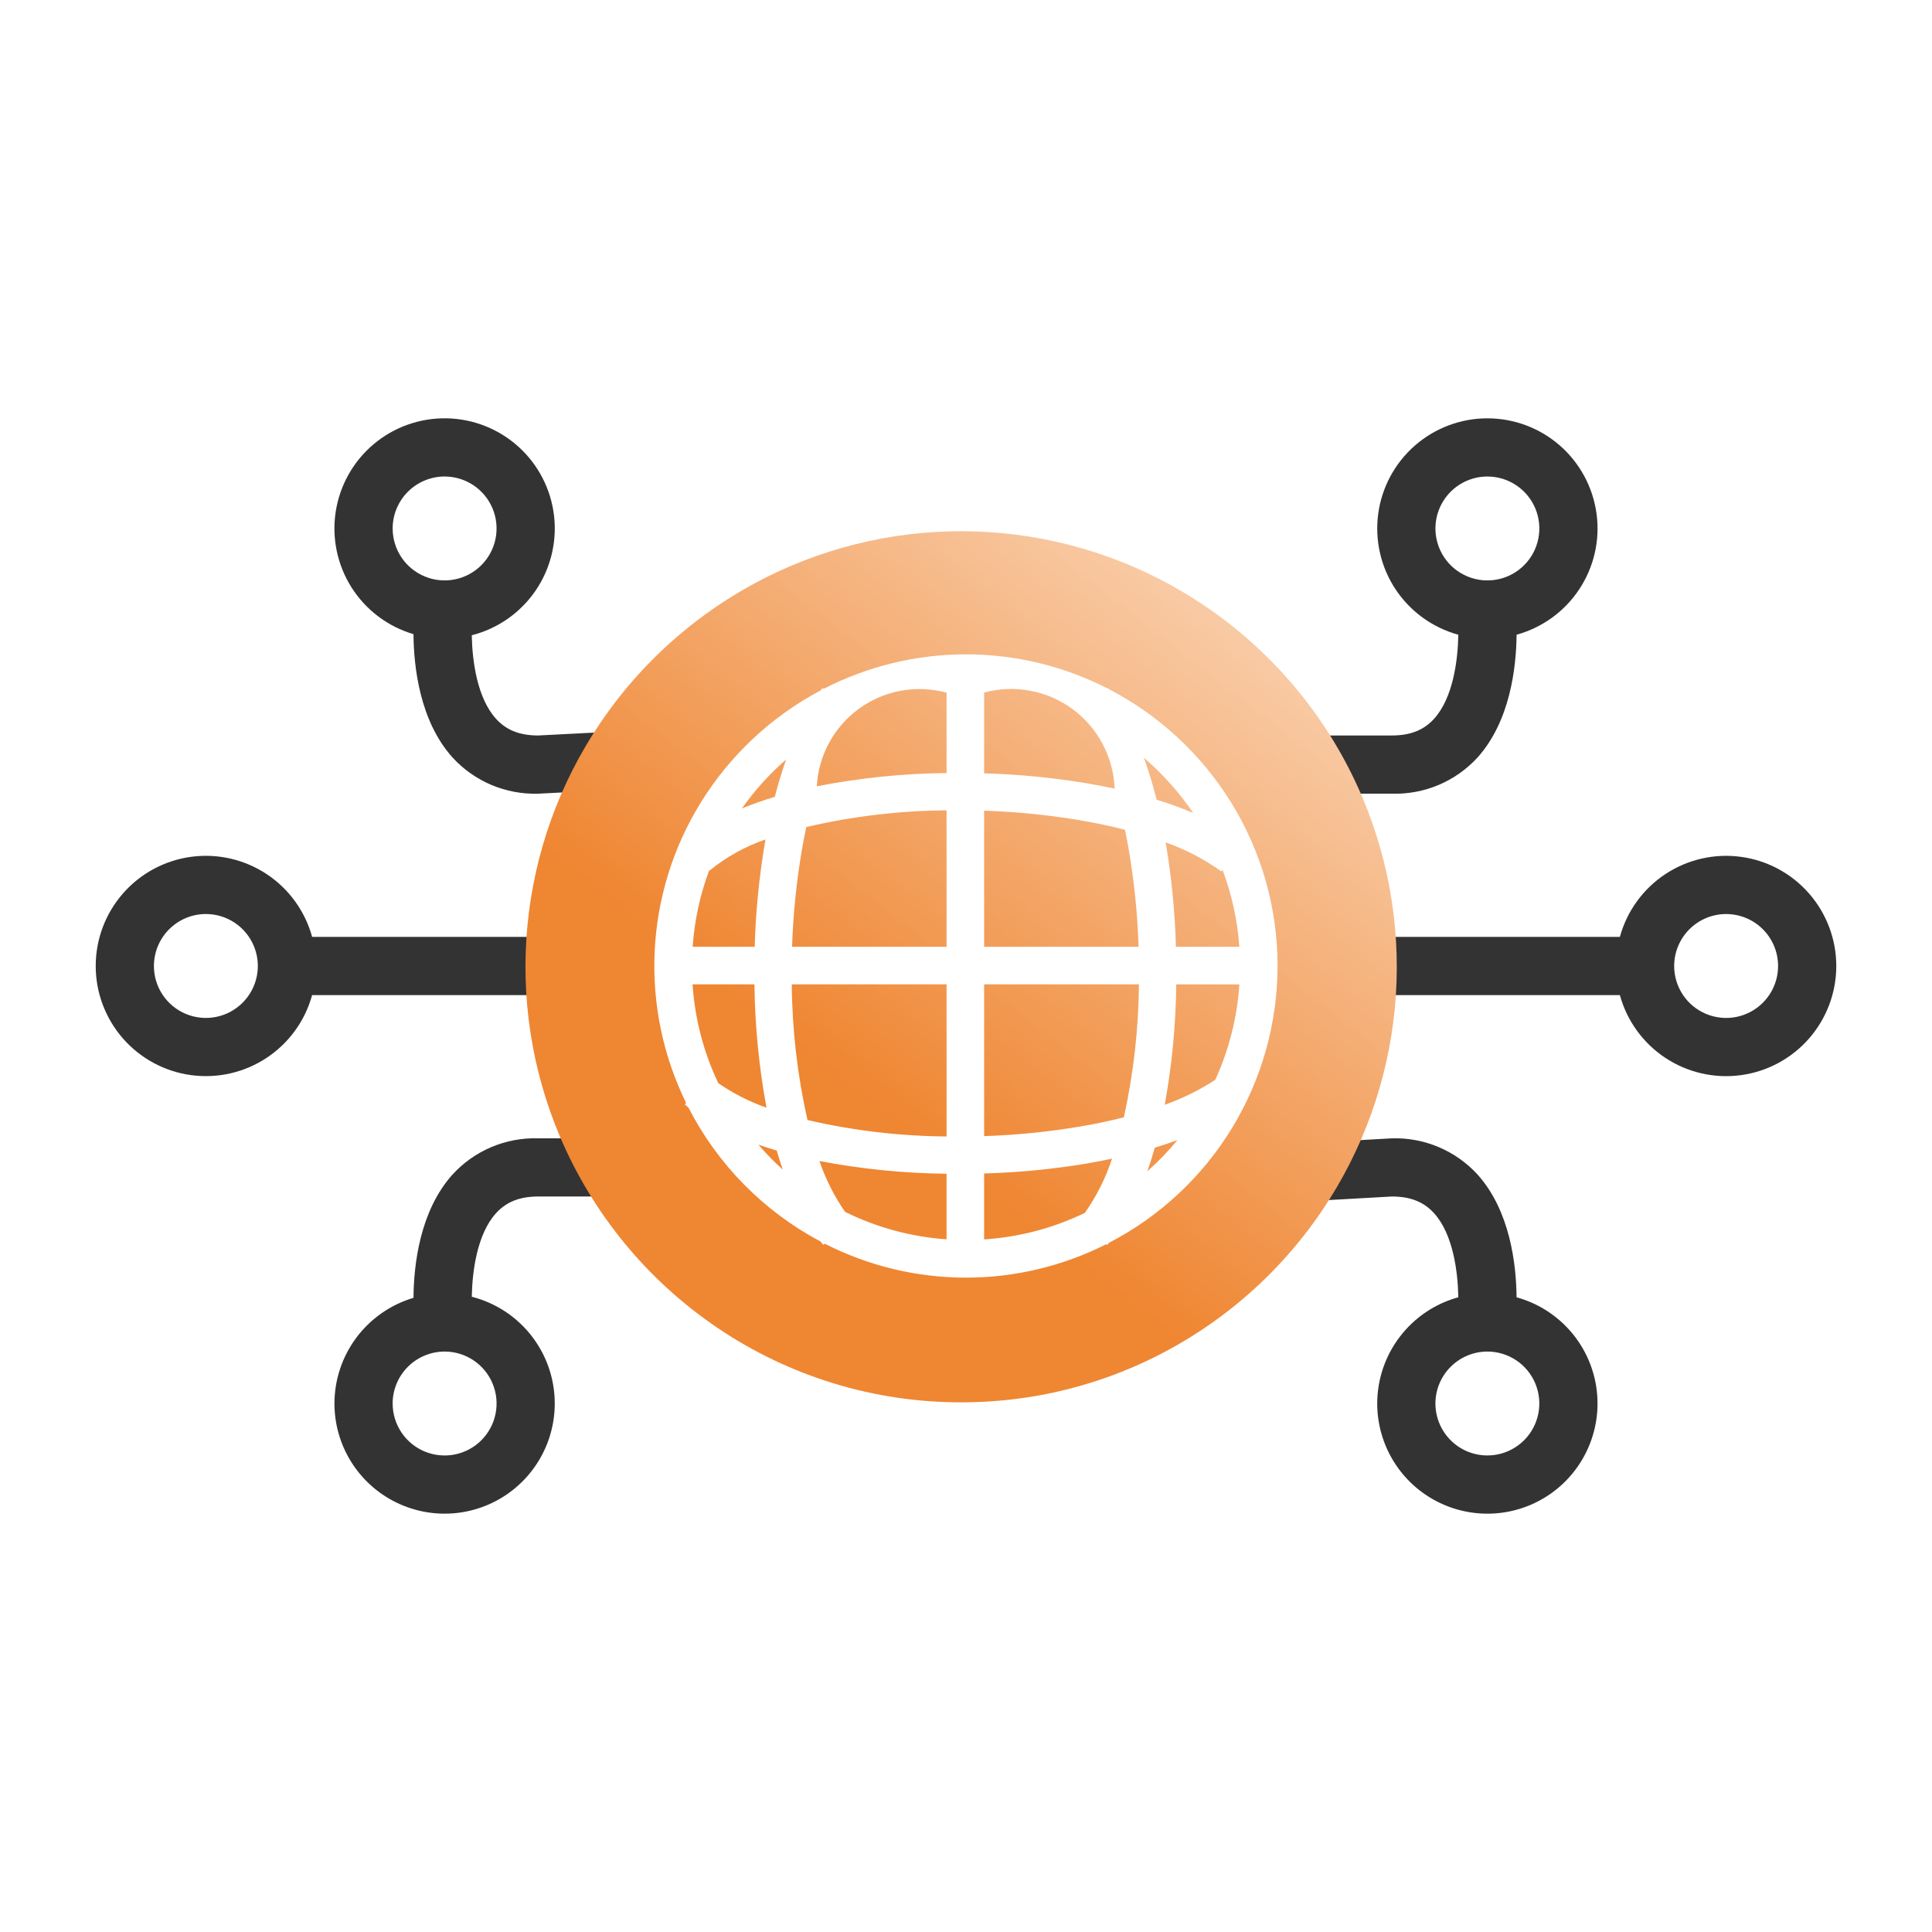 <svg width="129" height="129" viewBox="0 0 129 129" fill="none" xmlns="http://www.w3.org/2000/svg">
<path d="M108.159 66.442H89.053C88.538 66.442 88.044 66.238 87.679 65.873C87.315 65.509 87.11 65.015 87.11 64.5C87.11 63.984 87.315 63.49 87.679 63.126C88.044 62.761 88.538 62.557 89.053 62.557H108.159C108.63 60.839 109.707 59.35 111.192 58.367C112.677 57.384 114.468 56.972 116.233 57.21C117.998 57.447 119.618 58.317 120.79 59.658C121.962 60.998 122.609 62.719 122.609 64.5C122.609 66.281 121.962 68.001 120.79 69.341C119.618 70.682 117.998 71.552 116.233 71.789C114.468 72.027 112.677 71.615 111.192 70.632C109.707 69.649 108.63 68.16 108.159 66.442ZM111.784 64.5C111.784 65.186 111.988 65.856 112.369 66.427C112.75 66.997 113.292 67.442 113.926 67.704C114.56 67.967 115.258 68.036 115.931 67.902C116.604 67.768 117.222 67.437 117.707 66.952C118.192 66.467 118.523 65.849 118.657 65.176C118.79 64.503 118.722 63.805 118.459 63.171C118.196 62.537 117.752 61.996 117.181 61.614C116.611 61.233 115.94 61.03 115.254 61.03C114.334 61.031 113.452 61.397 112.802 62.047C112.151 62.697 111.785 63.579 111.784 64.499V64.5Z" fill="#333333"/>
<path d="M6.391 64.499C6.391 62.718 7.037 60.997 8.21 59.657C9.382 58.316 11.001 57.446 12.766 57.209C14.531 56.971 16.323 57.383 17.808 58.366C19.293 59.349 20.37 60.838 20.841 62.556H39.756C40.272 62.556 40.766 62.761 41.13 63.125C41.494 63.489 41.699 63.984 41.699 64.499C41.699 65.014 41.494 65.508 41.13 65.873C40.766 66.237 40.272 66.442 39.756 66.442H20.84C20.37 68.159 19.292 69.647 17.807 70.63C16.322 71.614 14.531 72.025 12.766 71.787C11.001 71.55 9.382 70.681 8.21 69.34C7.038 68 6.391 66.28 6.391 64.499ZM10.277 64.499C10.277 65.185 10.48 65.856 10.861 66.426C11.243 66.997 11.785 67.441 12.419 67.704C13.053 67.966 13.75 68.035 14.423 67.901C15.096 67.767 15.714 67.437 16.199 66.951C16.685 66.466 17.015 65.848 17.149 65.175C17.283 64.502 17.214 63.804 16.951 63.17C16.689 62.537 16.244 61.995 15.674 61.614C15.103 61.232 14.432 61.029 13.746 61.029C12.826 61.03 11.944 61.396 11.294 62.047C10.643 62.697 10.278 63.579 10.277 64.499Z" fill="#333333"/>
<path d="M83.751 52.994C83.236 52.994 82.742 52.79 82.377 52.425C82.013 52.061 81.808 51.566 81.808 51.051C81.808 50.536 82.013 50.042 82.377 49.678C82.742 49.313 83.236 49.108 83.751 49.108H92.934C94.173 49.108 95.073 48.751 95.764 47.982C97.015 46.592 97.343 44.115 97.372 42.381C95.655 41.911 94.166 40.834 93.182 39.35C92.199 37.865 91.787 36.075 92.023 34.31C92.26 32.545 93.129 30.926 94.469 29.753C95.808 28.58 97.528 27.933 99.309 27.932C101.09 27.931 102.81 28.576 104.151 29.747C105.492 30.919 106.363 32.537 106.602 34.301C106.841 36.066 106.431 37.857 105.449 39.343C104.467 40.828 102.98 41.907 101.263 42.379C101.241 44.574 100.833 48.147 98.663 50.57C97.939 51.363 97.052 51.99 96.064 52.408C95.075 52.827 94.007 53.026 92.934 52.994L83.751 52.994ZM95.844 35.287C95.844 35.973 96.048 36.643 96.429 37.214C96.81 37.784 97.352 38.228 97.986 38.491C98.62 38.753 99.317 38.822 99.99 38.688C100.663 38.554 101.281 38.224 101.766 37.739C102.251 37.254 102.581 36.636 102.715 35.963C102.849 35.29 102.78 34.593 102.518 33.959C102.256 33.325 101.811 32.783 101.241 32.402C100.67 32.02 100 31.817 99.314 31.817C98.394 31.817 97.512 32.184 96.861 32.834C96.211 33.484 95.845 34.367 95.844 35.287Z" fill="#333333"/>
<path d="M91.957 93.713C91.959 92.101 92.49 90.534 93.468 89.253C94.446 87.971 95.817 87.046 97.372 86.619C97.343 84.885 97.014 82.407 95.763 81.018C95.073 80.249 94.173 79.891 92.933 79.891L84.369 80.373C83.854 80.373 83.36 80.168 82.995 79.804C82.631 79.44 82.426 78.946 82.426 78.43C82.426 77.915 82.631 77.421 82.995 77.057C83.36 76.693 83.854 76.488 84.369 76.488L92.933 76.007C94.007 75.974 95.075 76.174 96.063 76.592C97.052 77.01 97.939 77.638 98.663 78.431C100.833 80.853 101.241 84.427 101.262 86.622C102.584 86.985 103.778 87.711 104.709 88.717C105.64 89.722 106.272 90.968 106.533 92.314C106.794 93.66 106.673 95.052 106.185 96.332C105.697 97.613 104.861 98.733 103.771 99.564C102.681 100.394 101.38 100.904 100.016 101.035C98.651 101.166 97.278 100.913 96.049 100.305C94.821 99.697 93.787 98.758 93.064 97.593C92.341 96.428 91.958 95.085 91.957 93.714L91.957 93.713ZM95.843 93.713C95.843 94.399 96.046 95.07 96.428 95.64C96.809 96.21 97.351 96.655 97.984 96.918C98.618 97.18 99.316 97.248 99.989 97.115C100.661 96.981 101.28 96.651 101.765 96.165C102.25 95.68 102.58 95.062 102.714 94.389C102.848 93.716 102.779 93.019 102.517 92.385C102.254 91.751 101.81 91.209 101.239 90.828C100.669 90.447 99.999 90.244 99.312 90.243C98.393 90.245 97.511 90.611 96.861 91.261C96.21 91.912 95.844 92.793 95.843 93.713H95.843Z" fill="#333333"/>
<path d="M30.208 50.57C28.027 48.134 27.626 44.535 27.608 42.343C25.9 41.84 24.432 40.734 23.477 39.231C22.522 37.728 22.145 35.929 22.415 34.169C22.685 32.409 23.585 30.806 24.948 29.659C26.31 28.512 28.042 27.898 29.823 27.931C31.603 27.964 33.312 28.642 34.63 29.839C35.949 31.036 36.789 32.671 36.994 34.44C37.199 36.209 36.755 37.992 35.745 39.459C34.734 40.926 33.226 41.976 31.5 42.416C31.532 44.147 31.864 46.601 33.107 47.981C33.799 48.751 34.698 49.108 35.937 49.108L45.352 48.626C45.867 48.626 46.361 48.831 46.726 49.195C47.09 49.559 47.295 50.053 47.295 50.569C47.295 51.084 47.09 51.578 46.726 51.943C46.361 52.307 45.867 52.511 45.352 52.511L35.937 52.995C34.864 53.027 33.796 52.827 32.807 52.409C31.819 51.99 30.932 51.363 30.208 50.57ZM26.218 35.288C26.218 35.974 26.422 36.644 26.803 37.214C27.185 37.785 27.727 38.229 28.361 38.491C28.994 38.754 29.692 38.822 30.365 38.688C31.037 38.553 31.655 38.223 32.14 37.738C32.625 37.252 32.955 36.634 33.089 35.962C33.223 35.289 33.154 34.591 32.891 33.957C32.629 33.324 32.184 32.782 31.613 32.401C31.043 32.02 30.372 31.816 29.686 31.816C28.766 31.817 27.884 32.184 27.234 32.834C26.583 33.485 26.218 34.368 26.217 35.288H26.218Z" fill="#333333"/>
<path d="M22.331 93.713C22.333 92.125 22.848 90.581 23.799 89.309C24.75 88.038 26.086 87.108 27.609 86.657C27.626 84.466 28.026 80.866 30.209 78.43C30.932 77.637 31.819 77.009 32.808 76.591C33.797 76.173 34.865 75.973 35.938 76.006H45.026C45.541 76.006 46.035 76.211 46.4 76.575C46.764 76.939 46.969 77.433 46.969 77.949C46.969 78.464 46.764 78.958 46.4 79.323C46.035 79.687 45.541 79.891 45.026 79.891H35.938C34.699 79.891 33.801 80.249 33.108 81.018C31.865 82.399 31.533 84.853 31.501 86.585C32.835 86.925 34.047 87.632 34.999 88.627C35.951 89.621 36.605 90.862 36.886 92.21C37.167 93.558 37.064 94.957 36.59 96.249C36.115 97.541 35.287 98.675 34.2 99.519C33.113 100.364 31.811 100.887 30.442 101.029C29.072 101.17 27.691 100.924 26.454 100.319C25.218 99.714 24.176 98.775 23.447 97.607C22.718 96.439 22.331 95.09 22.331 93.713L22.331 93.713ZM26.217 93.713C26.217 94.399 26.421 95.07 26.802 95.641C27.183 96.211 27.725 96.656 28.359 96.919C28.993 97.181 29.691 97.25 30.364 97.116C31.037 96.983 31.655 96.652 32.14 96.167C32.626 95.681 32.956 95.063 33.09 94.39C33.224 93.717 33.155 93.019 32.892 92.385C32.63 91.751 32.185 91.21 31.614 90.828C31.044 90.447 30.373 90.243 29.687 90.243C28.767 90.245 27.885 90.61 27.234 91.261C26.584 91.911 26.218 92.793 26.216 93.713H26.217Z" fill="#333333"/>
<path d="M64.175 93.633C58.381 93.643 52.717 91.913 47.917 88.668C43.243 85.512 39.583 81.068 37.382 75.875C35.496 71.419 34.754 66.563 35.222 61.747C35.69 56.931 37.354 52.308 40.063 48.299C43.219 43.624 47.663 39.965 52.857 37.764C57.313 35.879 62.169 35.137 66.985 35.605C71.801 36.073 76.423 37.737 80.432 40.445C85.107 43.602 88.766 48.045 90.967 53.239C92.853 57.694 93.596 62.551 93.128 67.367C92.659 72.182 90.995 76.805 88.286 80.814C85.13 85.489 80.686 89.148 75.493 91.348C71.912 92.864 68.063 93.641 64.175 93.633ZM55.071 83.043C57.981 84.528 61.201 85.304 64.468 85.309C67.735 85.314 70.957 84.547 73.872 83.071L73.931 83.123C73.97 83.078 74.012 83.03 74.057 82.976C77.444 81.221 80.284 78.57 82.267 75.312C84.25 72.054 85.3 68.314 85.303 64.499C85.306 60.629 84.224 56.836 82.182 53.549C80.197 50.355 77.389 47.754 74.052 46.02C74.035 45.999 74.019 45.977 74.004 45.956L73.993 45.941L73.955 45.971C71.019 44.468 67.767 43.686 64.469 43.69C61.171 43.695 57.922 44.485 54.99 45.996L54.917 45.941L54.899 45.966L54.886 45.983C54.859 46.019 54.832 46.055 54.806 46.092C51.505 47.839 48.732 50.436 46.773 53.614C44.933 56.6 43.881 60.003 43.713 63.505C43.545 67.008 44.267 70.496 45.812 73.644L45.723 73.744C45.801 73.813 45.884 73.883 45.966 73.951C47.921 77.765 51 80.886 54.786 82.895C54.85 82.973 54.912 83.046 54.978 83.121L55.067 83.042L55.071 83.043ZM65.711 82.755V78.353C68.026 78.289 70.335 78.064 72.619 77.678C73.175 77.583 73.724 77.477 74.251 77.364C73.829 78.653 73.217 79.873 72.437 80.983C70.33 82.002 68.046 82.604 65.711 82.755ZM63.202 82.749C60.845 82.586 58.543 81.964 56.426 80.916C55.7 79.87 55.125 78.728 54.717 77.522C57.514 78.057 60.354 78.341 63.201 78.372V82.749L63.202 82.749ZM76.612 78.2C76.783 77.713 76.949 77.186 77.106 76.631C77.634 76.471 78.142 76.299 78.618 76.123C78.005 76.866 77.335 77.561 76.613 78.201L76.612 78.2ZM52.262 78.09C51.686 77.57 51.143 77.016 50.637 76.428C51.031 76.566 51.444 76.7 51.863 76.824C51.987 77.252 52.121 77.679 52.262 78.089L52.262 78.09ZM63.202 75.882C60.075 75.858 56.961 75.49 53.915 74.784C53.244 71.811 52.893 68.774 52.866 65.725H63.203V75.882L63.202 75.882ZM65.711 75.858V65.725H76.048C76.021 68.712 75.683 71.688 75.04 74.604C74.14 74.834 73.182 75.035 72.193 75.205C70.05 75.57 67.884 75.788 65.711 75.858ZM51.179 73.96C50.038 73.56 48.956 73.01 47.961 72.323C46.976 70.252 46.393 68.013 46.243 65.725H50.374C50.406 68.488 50.675 71.243 51.179 73.96L51.179 73.96ZM77.769 73.766C78.253 71.113 78.51 68.424 78.538 65.727H82.753C82.609 67.932 82.062 70.091 81.142 72.1C80.087 72.786 78.955 73.346 77.769 73.767L77.769 73.766ZM82.749 63.218H78.517C78.454 60.914 78.23 58.617 77.847 56.344L77.839 56.295L77.83 56.246C79.158 56.715 80.414 57.369 81.56 58.188L81.635 58.089C82.252 59.736 82.628 61.464 82.75 63.218L82.749 63.218ZM76.024 63.218H65.71V54.129C67.883 54.2 70.049 54.418 72.193 54.782C73.205 54.957 74.188 55.165 75.114 55.404C75.205 55.837 75.293 56.297 75.375 56.772C75.737 58.904 75.954 61.058 76.025 63.219L76.024 63.218ZM63.202 63.218H52.887C52.958 61.056 53.175 58.903 53.537 56.771C53.625 56.262 53.724 55.741 53.836 55.223C56.907 54.505 60.048 54.13 63.202 54.106V63.218ZM50.393 63.218H46.248C46.368 61.466 46.743 59.741 47.359 58.097L47.384 58.125C48.494 57.217 49.757 56.515 51.114 56.052L51.089 56.198L51.063 56.344C50.68 58.616 50.456 60.913 50.392 63.217L50.393 63.218ZM79.668 54.281C78.915 53.962 78.094 53.664 77.228 53.395C76.981 52.417 76.697 51.477 76.382 50.6C77.637 51.674 78.742 52.912 79.668 54.28L79.668 54.281ZM49.539 53.979C50.389 52.775 51.38 51.676 52.492 50.708C52.214 51.493 51.959 52.333 51.734 53.204C50.951 53.44 50.212 53.701 49.539 53.981L49.539 53.979ZM74.423 52.66C73.834 52.532 73.227 52.414 72.619 52.31C70.335 51.925 68.027 51.7 65.711 51.636V46.243C66.715 45.971 67.767 45.928 68.79 46.12C69.812 46.311 70.778 46.73 71.616 47.347C72.454 47.964 73.141 48.762 73.627 49.681C74.113 50.601 74.385 51.619 74.423 52.658L74.423 52.66ZM54.538 52.502C54.593 51.479 54.876 50.481 55.367 49.581C55.858 48.682 56.544 47.904 57.375 47.305C58.206 46.705 59.161 46.299 60.17 46.117C61.178 45.935 62.214 45.98 63.203 46.251V51.616C60.293 51.646 57.393 51.943 54.538 52.502Z" fill="url(#paint0_linear_20_3)"/>
<defs>
<linearGradient id="paint0_linear_20_3" x1="86.108" y1="41.227" x2="59.935" y2="74.91" gradientUnits="userSpaceOnUse">
<stop stop-color="#F9CFAD"/>
<stop offset="1" stop-color="#EF8632"/>
</linearGradient>
</defs>
</svg>
